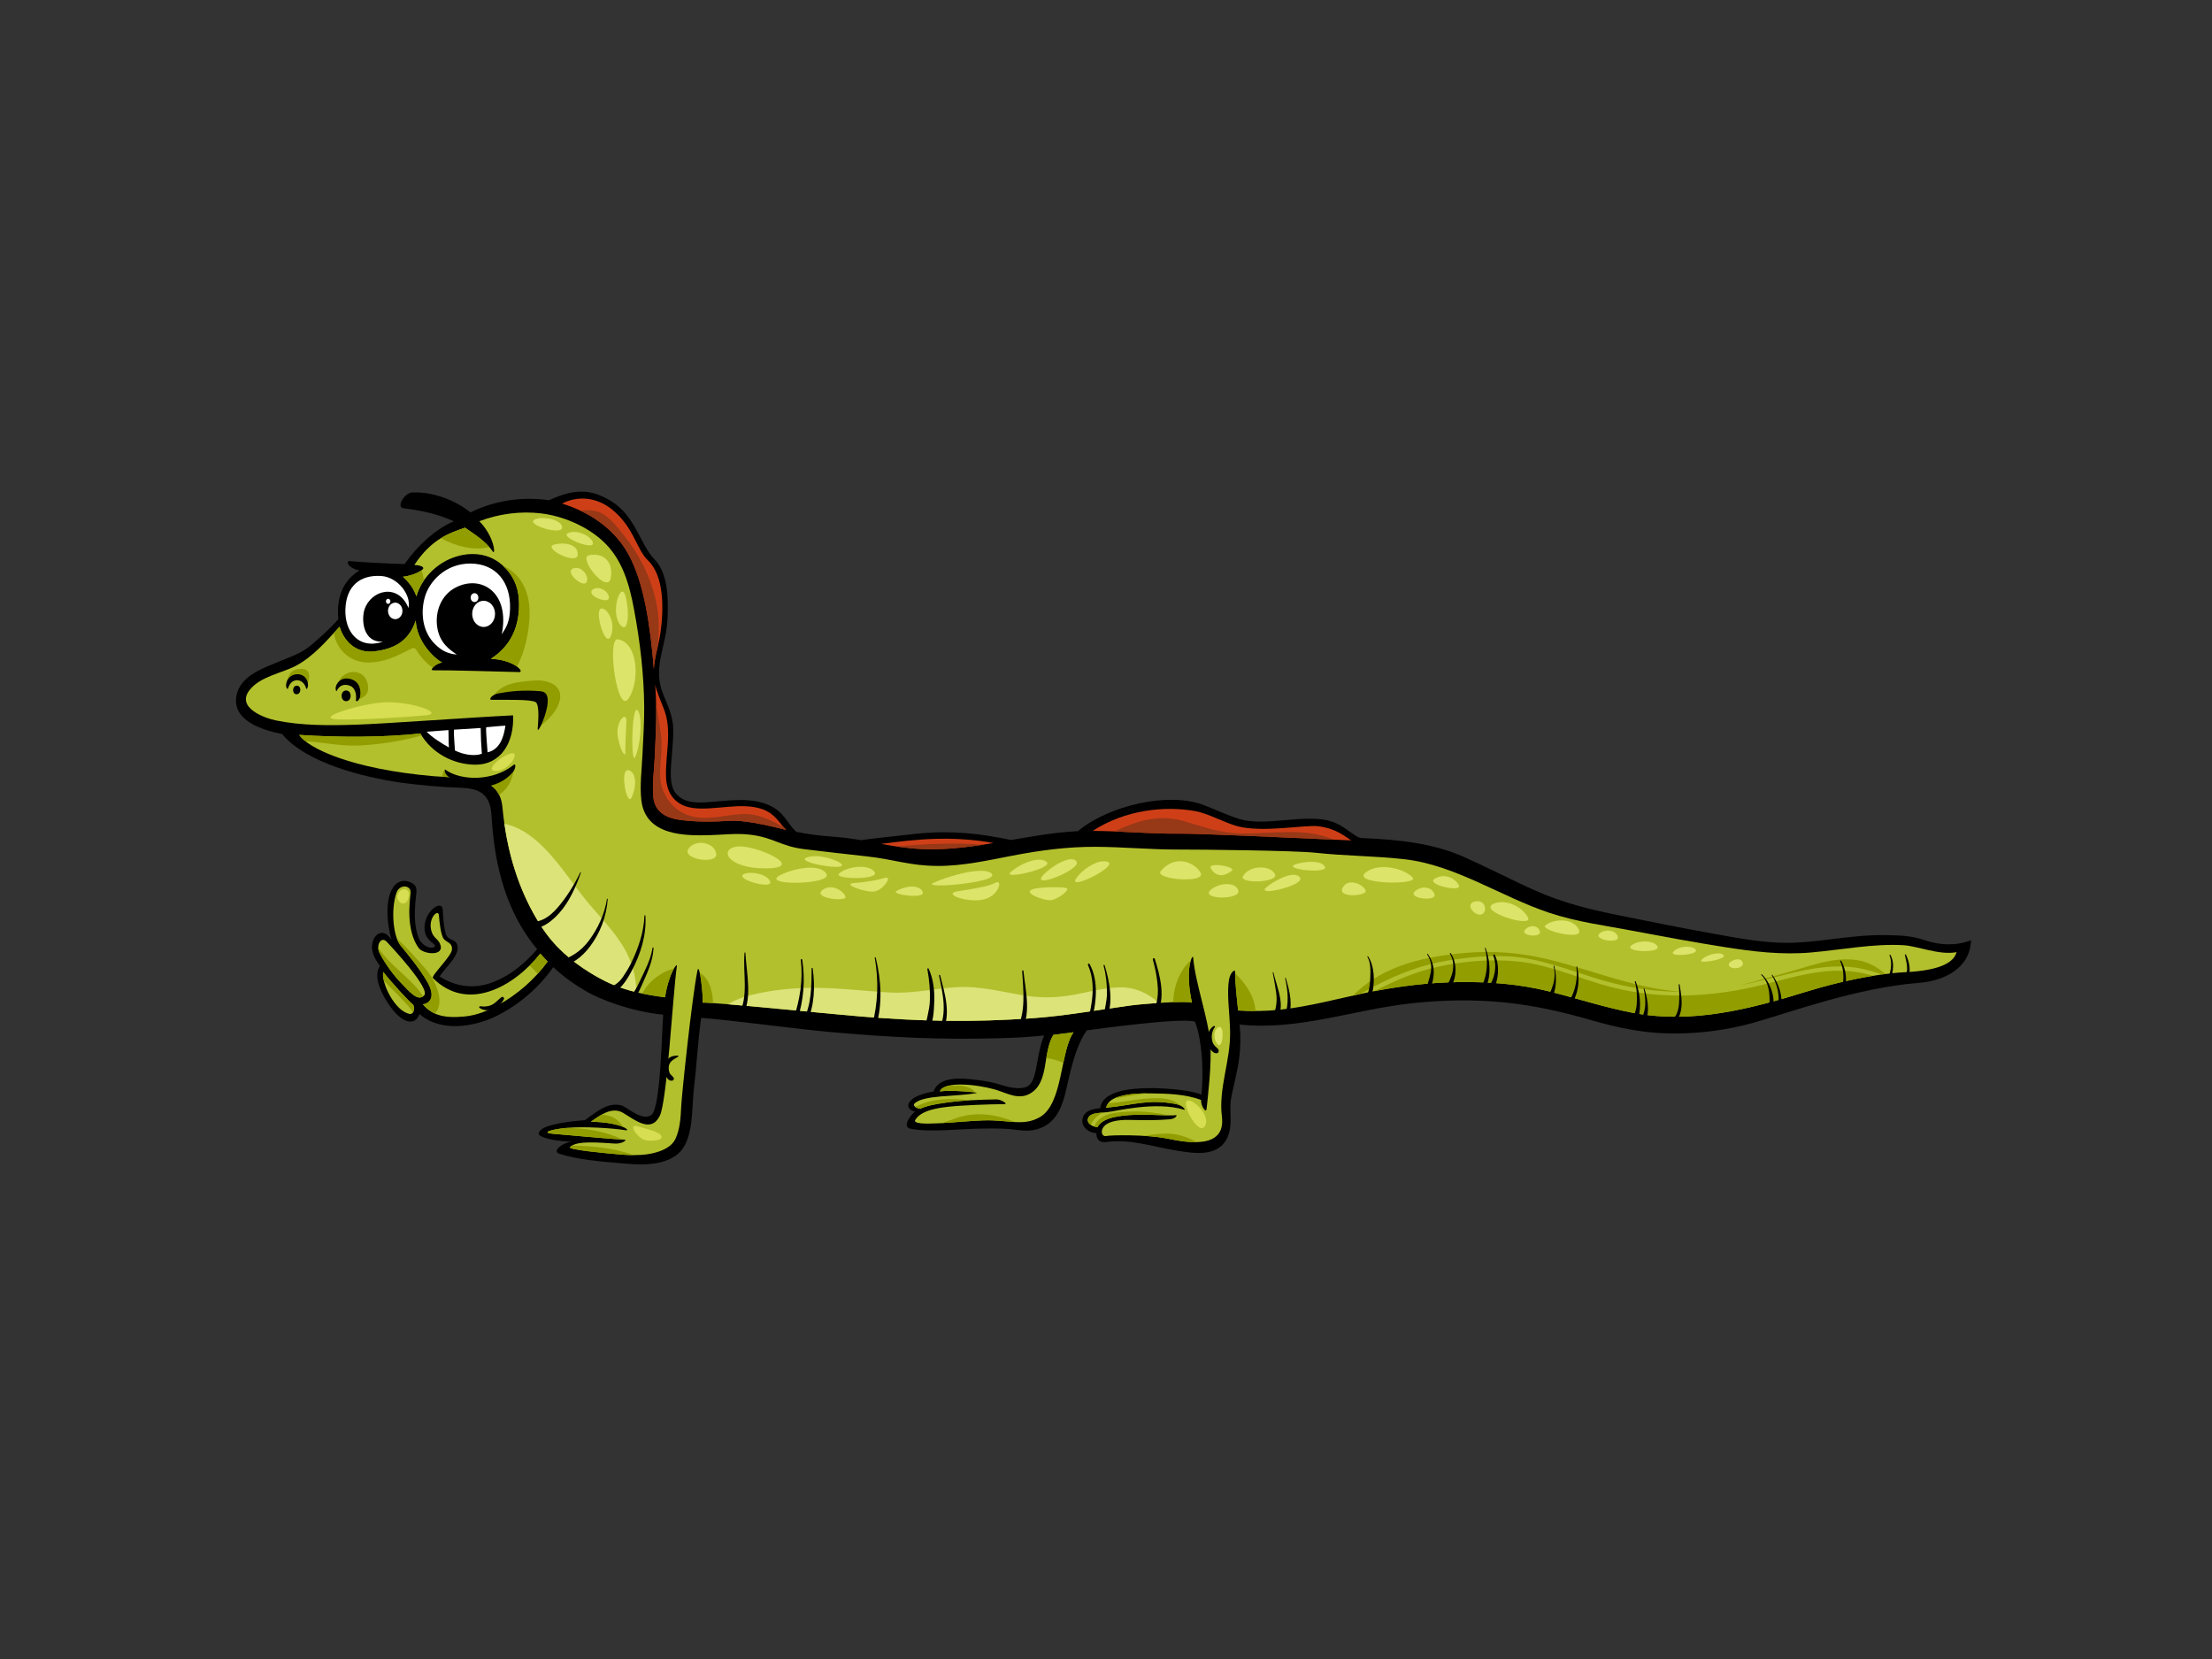<?xml version="1.0" encoding="utf-8"?>
<!-- Generator: Adobe Illustrator 17.0.0, SVG Export Plug-In . SVG Version: 6.00 Build 0)  -->
<!DOCTYPE svg PUBLIC "-//W3C//DTD SVG 1.1//EN" "http://www.w3.org/Graphics/SVG/1.1/DTD/svg11.dtd">
<svg version="1.1" id="Layer_1" xmlns="http://www.w3.org/2000/svg" xmlns:xlink="http://www.w3.org/1999/xlink" x="0px" y="0px"
	 width="800px" height="600px" viewBox="0 0 800 600" enable-background="new 0 0 800 600" xml:space="preserve">
<rect x="0" y="0" width="800" height="600" fill="#333333" stroke="none"/>
<g>
	<path d="M696.153,340.048c-5.008-1.701-9.088-1.757-14.305-1.856c-10.715-0.209-21.337,2.155-32.022,2.712
		c-10.755,0.559-21.431-1.664-32.013-3.563c-11.093-1.995-22.138-4.257-33.185-6.484c-9.982-2.019-19.404-4.396-28.889-8.569
		c-8.799-3.887-17.375-8.373-26.158-12.312c-11.028-4.95-23.857-6.372-37.056-6.882c-2.823-0.105-6.345-5.15-12.697-6.466
		c-9.321-1.933-22.719,2.229-31.416-0.369c-4.344-1.301-9.083-3.608-13.366-5.203c-12.465-4.645-33.817,0.116-45.226,9.548
		c-8.096,0.395-16.106,1.791-24.098,3.194c-1.297-0.24-2.587-0.494-3.857-0.743c-5.561-1.087-11.095-1.782-16.73-1.988
		c-10.282-0.353-16.248,0.851-26.469,1.884c-2.823,0.285-5.141,0.619-7.251,0.904c-2.988-0.505-6.149-0.958-9.814-1.226
		c-5.975-0.438-9.689-1.002-13.556-1.774c-3.3-2.719-4.185-7.142-9.943-9.663c-7.079-3.103-15.599-1.462-22.957-1.026
		c-3.716,0.223-7.996,0.084-10.731-3.239c-2.53-3.067-1.79-9.016-1.51-12.77c0.256-3.551,0.656-7.073,0.578-10.64
		c-0.101-4.324-1.912-8.289-3.511-12.103c-4.183-9.989,0.973-17.272,1.445-27.568c0.334-7.247,0.273-16.541-4.848-21.719
		c-4.774-4.832-6.873-15.597-15.368-20.788c-7.177-4.394-12.934-4.898-22.658-0.414c-12.324-1.817-22.377,1.415-28.416,4.383
		c-5.287-4.319-13.556-7.552-21.047-7.207c-2.795,0.129-5.96,5.413-3.096,5.743c6.163,0.712,12.417,2.053,18.134,4.697
		c-6.448,2.684-13.241,8.872-17.786,15.461c-6.904-0.196-13.298-0.553-20.08-1.076c-0.89-0.065-0.891,2.338,3.712,3.381
		c-6.047,3.79-8.323,9.868-7.604,17.611c-2.666,3.256-9.746,9.537-11.728,10.839c-3.074,2.022-6.589,3.19-9.905,4.581
		c-4.93,2.071-13.008,4.734-14.935,11.149c-2.021,6.739,2.574,12.316,16.247,14.987c8.66,10.494,29.447,15.618,42.897,17.562
		c5.828,0.853,15.313,1.681,21.16,1.85c6.031,0.17,11.016,1.346,11.617,9.449c0.608,8.116,1.603,31.216,16.566,48.946
		c-4.443,5.162-9.492,9.334-15.561,11.772c-6.871,2.768-13.575,1.995-19.703-1.885c1.776-3.131,7.966-8.004,6.207-11.832
		c-0.78-1.684-3.123-1.215-3.904-3.367c-0.765-2.116-1.085-6.14-1.183-8.84c-0.167-4.344-7.273,0.811-6.563,7.25
		c0.472,4.394,4.864,5.128,3.516,6.091c-1.352,0.968-4.597-0.606-5.567-2.98c-1.82-4.452-1.661-9.761-1.171-14.381
		c0.317-2.996,0.842-4.672-1.67-5.91c-2.648-1.306-5.332-0.492-6.861,2.294c-2.525,4.606-1.915,12.687-0.207,18.392
		c-2.638-4.074-5.808-2.734-6.851,0.847c-0.929,3.23,0.985,6.372,2.685,8.611c-3.314,4.617,2.405,13.354,5.182,16.56
		c1.613,1.854,4.322,4.213,6.856,3.377c1.317-0.44,1.854-1.654,2.232-2.531c7.75,6.747,19.771,4.439,26.837,1.168
		c8.093-3.743,16.081-10.222,21.533-18.149c3.735,3.519,7.887,6.44,12.297,8.976c4.346,2.49,15.684,7.101,27.474,8.22
		c-0.499,4.648-0.813,33.843-4.281,36.282c-3.465,2.434-9.037-3.103-11.066-3.54c-5.051-1.083-9.044,2.667-12.974,5.413
		c-4.806,0.341-10.756,1.14-14.019,2.427c-2.528,0.994-3.136,2.466-2.381,3.04c1.896,1.436,6.681,2.063,11.994,2.374
		c-3.096-0.112-7.826,3.347-4.854,4.307c6.72,2.167,15.647,2.889,22.626,3.46c3.724,0.293,14.809,1.714,20.6-3.701
		c5.521-5.162,4.59-16.218,5.466-23.444c1.031-8.603,1.413-16.885,2.601-25.462c9.286,0.632,35.41,4.121,46.452,5.101
		c22.176,1.963,39.83,2.891,62.068,2.238c5.997-0.179,9.58-0.378,15.508-0.974c-3.201,7.901-2.185,17.071-6.496,18.649
		c-2.652,0.97-6.404,0.099-9.425-0.871c-4.38-1.412-10.1-1.959-12.993-2.133c-9.354-0.567-10.711,3.692-11.038,4.621
		c-3.619,0.589-7.574,1.88-8.824,3.975c-1.251,2.097,1.21,3.245,2.171,3.266c-1.465,0.98-4.929,5.538-1.782,6.197
		c7.238,1.519,18.074-0.027,27.264-0.051c3.601-0.015,7.206-0.065,10.781,0.447c3.907,0.564,6.596,0.448,9.399-0.744
		c5.451-2.319,7.593-7.682,8.928-13.695c1.768-7.941,3.535-15.844,7.451-21.493c2.999-0.411,33.75-4.698,39.115-3.188
		c2.014,4.808,3.411,15.078,2.388,26.393c-4.833-1.918-15.707-2.476-20.283-2.301c-3.926,0.152-15.517,0.496-16.349,7.244
		c-2.474,0.224-5.681,0.73-6.362,3.709c-0.697,3.083,2.318,5.284,5.028,5.291c-0.172,0.832,0.134,3.686,3.511,3.22
		c8.888-1.226,17.03,1.776,25.707,3.137c6.222,0.972,14.91,2.5,18.221-4.994c1.786-4.05,0.689-9.299,1.046-12.627
		c0.361-3.324,2.497-10.624,3.129-16.03c0.54-4.533,0.533-7.484,0.135-11.981c21.287,2.325,41.757-5.552,62.853-7.756
		c10.924-1.134,21.873-1.344,32.804-0.25c10.502,1.057,20.818,3.329,31.015,6.288c10.102,2.923,19.182,4.819,29.233,4.954
		c10.06,0.132,20.538-1.2,30.268-3.971c13.957-3.976,37.064-12.55,59.745-14.357c8.634-0.692,18.251-5.07,18.623-15.384
		C707.183,342.181,701.506,341.866,696.153,340.048z"/>
	<path fill="#CF3F17" d="M432.38,293.363c4.392,0.786,10.758,4.268,15.064,5.425c9.331,2.508,24.645-0.626,29.513,0.052
		c6.716,0.934,9.649,3.877,11.767,5.111c-3.625-0.111-53.891-2.551-62.196-2.456c-10.452,0.124-20.889-0.94-31.344-0.993
		C406.851,292.938,421.013,291.319,432.38,293.363z"/>
	<path fill="#CF3F17" d="M338.539,303.368c5.147-0.152,10.297,0.087,15.426,0.694c1.787,0.205,3.568,0.506,5.344,0.833
		c-9.704,1.623-19.426,2.863-29.326,1.948c-4.261-0.394-7.852-1.007-11.29-1.642C325.18,304.418,330.753,303.578,338.539,303.368z"
		/>
	<path fill="#CF3F17" d="M240.066,256.319c3.134,7.929,0.566,16.259,0.808,24.541c0.197,6.921,4.073,10.644,9.865,11.376
		c7.682,0.981,17.374-2.269,24.984,0.416c4.648,1.64,6.058,4.986,8.627,7.508c-1.891-0.405-13.776-3.747-20.657-3.283
		c-5.758,0.382-12.478,0.432-18.229-0.422c-4.146-0.612-8.568-2.605-9.15-7.93c-0.502-4.625,0.242-9.71,0.47-14.355
		c0.276-5.771,0.563-11.565,0.547-17.351c-0.01-3.082-0.152-6.162-0.371-9.233C237.65,250.585,238.893,253.347,240.066,256.319z"/>
	<path fill="#CF3F17" d="M222.03,184.829c7.403,6.413,8.179,13.885,12.335,17.867c5.849,5.61,5.739,17.506,4.487,26.237
		c-0.622,4.376-2.148,8.606-2.384,13.052c-1.217-15.211-3.494-31.405-9.329-41.786c-5.333-9.474-14.508-15.215-23.87-18.072
		C208.496,179.4,215.677,179.318,222.03,184.829z"/>
	<path fill="#973817" d="M449.022,301.434c-7.451-0.107-13.498-2.262-20.636-4.404c-9.185-2.756-17.107-0.208-25.399,3.674
		c7.849,0.31,15.689,0.888,23.542,0.79c6.752-0.082,41.201,1.515,55.825,2.177C472.175,299.144,459.747,301.583,449.022,301.434z"/>
	<path fill="#973817" d="M324.258,306.141c1.788,0.267,3.683,0.507,5.724,0.702c8.562,0.797,16.991-0.031,25.395-1.313
		C344.96,304.632,334.739,305.21,324.258,306.141z"/>
	<path fill="#973817" d="M283.35,299.098c-4.377-2.334-8.62-4.675-13.873-4.696c-5.956-0.03-12.142,2.18-18.072,1.086
		c-5.147-0.938-9.193-4.021-11.519-9.451c-2.304-5.405-0.376-11.867-0.631-17.531c-0.209-4.715-1.265-9.231-1.972-13.802
		c0.014,0.703,0.047,1.415,0.048,2.115c0.016,5.786-0.271,11.58-0.547,17.351c-0.228,4.645-0.972,9.73-0.47,14.355
		c0.582,5.325,5.005,7.318,9.15,7.93c5.751,0.854,12.471,0.804,18.229,0.422c6.88-0.464,18.766,2.877,20.657,3.283
		C283.999,299.823,283.676,299.461,283.35,299.098z"/>
	<path fill="#973817" d="M237.226,217.297c-2.032-8.886-5.982-16.638-11.377-23.438c-2.635-3.31-6.244-8.114-10.266-8.999
		c-1.985-0.436-3.878-0.395-5.792-0.219c6.941,3.257,13.271,8.308,17.347,15.56c5.835,10.381,8.111,26.574,9.329,41.786
		c0.148-2.783,0.797-5.478,1.422-8.186C238.386,228.348,238.516,222.945,237.226,217.297z"/>
	<path fill="#FFFFFF" d="M124.917,220.303c0.313-8.349,5.258-12.476,12.967-11.984c6.048,0.389,10.961,7.009,9.83,11.553
		c-3.719-9.138-13.54-6.492-15.876,0.508c-1.137,3.404-0.842,12.135,6.752,11.67C129.882,235.03,124.601,228.667,124.917,220.303z"
		/>
	<path fill="#B3C02D" d="M148.285,366.715c-5.525-0.85-10.556-11.581-9.665-15.193c1.94,2.628,9.478,10.974,10.837,11.87
		C150.222,365.31,149.297,366.873,148.285,366.715z"/>
	<path fill="#B3C02D" d="M144.785,355.215c-3.338-3.501-6.347-8.149-7.592-10.75c-1.24-2.604,0.639-5.986,2.644-3.889
		c2.003,2.094,15.823,16.952,13.586,19.405C151.189,362.445,148.123,358.71,144.785,355.215z"/>
	<path fill="#B3C02D" d="M180.174,363.507c-3.816,2.11-7.885,3.706-12.107,4.114c-7.999,0.778-11.914-0.706-15.151-4.404
		c1.293-0.051,5.46-1.568,1.52-8.308c-2.724-4.66-6.856-9.681-9.529-12.916c-2.672-3.225-3.643-12.858-1.521-19.104
		c1.103-3.251,5.408-2.846,5.11,0.084c-0.305,2.932-1.781,13.329,2.913,19.875c1.728,2.405,9.812,3.158,7.693-1.613
		c-0.902-2.013-2.954-2.119-3.329-5.89c-0.385-3.768,2.805-6.658,2.97-4.269c0.166,2.386,0.691,7.221,1.785,8.522
		c1.092,1.291,3.109,1.339,2.937,3.808c-0.173,2.465-7.688,9.524-6.879,10.332c12.343,12.361,28.987,3.478,38.825-8.847
		c0.612,0.72,2.003,2.179,2.647,2.854C193.278,354.407,186.905,359.776,180.174,363.507z"/>
	<path fill="#B3C02D" d="M376.002,404.072c-6.074,3.4-11.014,0.847-20.35,1.131c-8.394,0.253-26.321,2.597-24.621-0.201
		c2.163-3.573,8.716-4.358,11.787-4.71c5.34-0.604,15.06-0.923,20.423-0.973c1.575-0.003-1.255-1.73-2.84-1.709
		c-6.456,0.115-12.903,0.327-19.31,1.324c-2.237,0.345-5.494,0.819-8.254,2.047c-1.165,0.006-2.883-1.054-2.133-1.831
		c3.258-3.269,14.924-2.421,22.443-3.835c1.42-0.269-9.358-1.179-13.219-0.596c1.431-3.797,13.137-2.585,19.798-0.719
		c4.229,1.19,8.484,3.983,12.812,1.501c7.017-4.027,4.382-14.375,8.412-21.218c1.686-0.194,5.63-0.738,7.318-0.949
		C383.374,380.167,384.545,399.294,376.002,404.072z"/>
	<path fill="#B3C02D" d="M689.091,351.603c-10.817,0.533-24.716,3.626-35.165,6.853c-20.893,6.446-41.739,11.981-63.466,7.829
		c-10.353-1.969-20.469-5.339-30.723-7.86c-10.466-2.56-21.187-3.378-31.862-3.246c-11.11,0.133-22.149,1.505-33.08,3.725
		c-10.666,2.177-21.164,5.132-31.984,6.282c-5.005,0.533-10.023,0.592-15.034,0.268c-0.489-4.669-1.048-9.333-1.093-14.042
		c-0.006-1.043-1.719,0.265-2.171,2.778c-0.934,5.286,0.238,11.793,0.366,18.932c0.193,10.553-4.25,20.357-2.962,30.733
		c1.552,12.467-13.953,9.084-19.755,7.927c-7.528-1.508-20.445-1.287-22.048-0.928c-1.854,0.408-2.414-2.521-0.085-4.151
		c2.794-1.974,8.019-1.669,9.698-1.643c5.118,0.111,8.626,0.133,13.339-0.252c2.135-0.165,2.914-1.634,2.181-1.501
		c-3.608,0.658-25.001-2.429-28.271,4.322c-2.239-0.059-4.235-1.699-3.37-3.388c0.859-1.683,3.208-1.682,6.827-2.012
		c2.566-0.233,17.585-4.08,27.87-0.856c0.547,0.171-0.343-1.574-3.148-2.099c-10.037-1.906-15.412,0.464-25.143,1.352
		c0.688-2.519,2.734-3.465,5.197-4.16c3.617-1.015,7.542-1.068,11.249-1.025c5.629,0.066,12.356,0.24,17.927,2.388
		c-0.12,2.236,1.83,4.906,1.993,3.234c0.357-3.668,1.989-16.566,1.309-24.083c-0.833-9.284-5.399-21.405-6.172-30.749
		c-0.112-1.31-3.159,3.825-0.436,16.422c-1.943-0.784-17.242,0.299-22.714,1.055c-11.601,1.588-23.076,3.696-34.752,4.531
		c-22.134,1.559-40.148,1.194-62.26-0.616c-11.048-0.889-54.447-5.313-57.247-4.993c0.335-2.147-1.148-15.257-1.888-11.522
		c-2.007,10.122-5.631,44.481-5.858,49.145c-0.188,3.939-0.419,7.916-2.011,11.496c-1.664,3.739-6.73,5.172-9.988,5.662
		c-3.438,0.527-6.93,0.386-10.371,0.091c-5.324-0.445-18.651-1.712-17.852-2.603c2.333-2.6,11.1-1.567,16.387-1.304
		c2.487,0.117,4.576-1.424,3.276-1.433c-3.059-0.019-21.465-1.782-25.766-2.111c-4.498-0.342-0.898-1.602,5.145-2.15
		c6.04-0.547,16.336,0.08,21.053,0.865c2.127,0.356-1.316-2.911-12.544-3.065c3.776-2.705,7.836-5.501,11.667-3.208
		c4.302,2.569,10.074,7.403,13.245,1.101c2.693-5.354,4.712-43.81,6.199-54.232c0.204-1.401-2.925,2.584-4.294,11.325
		c-13.537-1.68-20.229-4.668-27.031-8.849c-6.937-4.267-13.081-9.568-17.764-16.849c-8.303-12.894-12.559-27.546-13.991-43.018
		c-1.095-11.893-13-10.243-24.695-11.234c-30.498-2.609-45.878-10.374-48.793-14.948c14.534,0.954,30.773,0.927,43.776-0.532
		c4.204,7.228,11.983,11.163,19.603,11.298c9.583,0.184,14.407-8.093,13.946-17.845c-16.257,0.797-45.949,3.023-56.774,3.38
		c-9.627,0.311-19.492,0.398-29.007-1.543c-4.114-0.835-14.534-4.618-9.492-11.016c3.863-4.898,11.53-6.032,16.64-8.695
		c6.181-3.228,11.067-8.93,15.878-14.176c2.059,6.528,7.055,9.697,12.909,8.889c6.361-0.877,12.042-3.267,14.634-11.117
		c0.424,7.687,6.595,13.579,9.57,15.195c-2.389,0.267-4.75,2.809-3.294,2.789c5.477-0.079,24.266,0.489,31.167,0.655
		c1.973,0.04-1.641-4.404-10.258-4.816c6.875-4.339,10.761-11.544,10.122-21.559c-0.329-5.151-2.509-9.235-5.982-12.32
		c-5.435-4.831-12.81-4.944-19.084-2.178c-5.327,2.334-10.32,7.351-11.982,13.494c-0.923-2.741-2.707-5.191-4.893-7.095
		c3.544-0.393,6.789-2.045,7.286-2.866c0.502-0.814-1.379-1.361-3.149-1.412c6.339-9.633,13.041-11.619,18.336-13.48
		c3.294,2.317,7.472,4.87,9.993,8.569c1.186,1.744,0.663-5.372-4.818-10.902c7.015-2.683,14.97-3.75,22.454-2.82
		c7.594,0.945,16.116,4.428,22.149,9.951c7.051,6.459,9.622,15.412,11.418,25.138c2.11,11.434,3.499,23.068,3.602,34.757
		c0.045,5.797-0.358,11.603-0.626,17.386c-0.243,5.364-1.016,11.119-0.408,16.469c1.468,13.043,16.142,12.893,24.753,12.655
		c4.701-0.126,9.457-0.721,14.154-0.214c8.965,0.973,11.231,4.226,20.208,5.309c9.933,1.191,12.424,1.473,22.368,2.574
		c10.009,1.106,15.465,3.401,25.567,3.466c9.165,0.061,18.305-2.017,27.303-3.745c9.982-1.918,19.941-3.234,30.074-3.172
		c9.955,0.06,19.89,1.017,29.855,0.993c7.536-0.021,42.126,0.338,49.7,1.171c10.684,1.165,21.443,1.121,32.113,2.343
		c18.382,2.119,34.749,13.508,52.249,19.353c9.969,3.32,20.377,4.641,30.597,6.587c10.916,2.065,21.834,4.089,32.79,5.812
		c10.482,1.655,20.67,2.875,31.246,1.964c10.728-0.926,22.849-3.31,33.649-2.624c5.005,0.327,13.051,3.714,19.036,2.494
		C706.709,347.892,702.088,350.965,689.091,351.603z"/>
	<path fill="#DCE379" d="M213.477,351.838c4.796,2.949,9.554,5.299,16.687,7.023c-0.055-5.724-1.681-11.284-4.611-16.254
		c-4.098-6.936-9.86-12.173-14.702-18.398c-8.101-10.408-16.101-23.655-28.424-26.282c1.897,13.277,6.057,25.828,13.286,37.062
		C200.396,342.27,206.539,347.571,213.477,351.838z"/>
	<path fill="#DCE379" d="M419.144,362.718c-4.063-3.611-8.783-5.727-14.203-5.628c-5.632,0.115-11.085,1.68-16.616,2.688
		c-6.247,1.149-12.211,1.223-18.494,0.171c-7.9-1.339-15.749-3.421-23.779-2.933c-8.019,0.498-16.033,2.381-24.086,1.944
		c-7.811-0.43-15.614-1.35-23.435-1.618c-8.054-0.29-16.067,0.206-24.004,1.856c-3.709,0.778-7.513,1.766-10.867,3.815
		c-0.107,0.061-0.216,0.13-0.319,0.191c14.062,1.174,39.853,3.762,48.013,4.419c22.112,1.81,40.125,2.175,62.26,0.616
		c11.676-0.836,23.151-2.944,34.752-4.531C410.744,363.38,414.97,362.989,419.144,362.718z"/>
	<path fill="#929D00" d="M147.406,363.559c0.707,0.795,1.339,1.68,1.963,2.569c0.39-0.606,0.537-1.611,0.088-2.736
		c-1.36-0.896-8.898-9.242-10.837-11.87c-0.189,0.783-0.089,1.904,0.212,3.186C141.684,357.661,144.668,360.472,147.406,363.559z"/>
	<path fill="#929D00" d="M152.985,360.159c-4.597-6.646-11.66-10.634-16.184-17.368c0.019,0.547,0.135,1.129,0.392,1.675
		c1.246,2.601,4.254,7.249,7.592,10.75c3.176,3.327,6.112,6.858,8.309,5.071C153.06,360.243,153.02,360.201,152.985,360.159z"/>
	<path fill="#929D00" d="M194.451,352.197c1.271-1.413,2.49-2.892,3.607-4.451c-0.644-0.675-2.036-2.134-2.647-2.854
		c-1.194,1.496-2.492,2.934-3.868,4.299C192.563,350.118,193.539,351.135,194.451,352.197z"/>
	<path fill="#929D00" d="M152.916,363.217c1.272,1.463,2.661,2.566,4.356,3.339c3.867-3.934,0.242-12.006-3.189-15.931
		c-3.498-4.002-6.726-7.75-10.519-11.138c0.379,1.028,0.824,1.888,1.343,2.506c2.674,3.234,6.805,8.256,9.529,12.916
		C158.376,361.649,154.209,363.166,152.916,363.217z"/>
	<path fill="#929D00" d="M352.556,395.074c-0.979-1.88-4.102-2.409-5.792-2.464c-1.413-0.029-2.819,0.059-4.223,0.181
		c-1.318,0.395-2.269,1.014-2.614,1.927C342.956,394.265,350.242,394.72,352.556,395.074z"/>
	<path fill="#929D00" d="M331.052,400.335c0.48,0.372,1.191,0.651,1.783,0.645c2.76-1.228,6.018-1.702,8.254-2.047
		c3.289-0.51,6.595-0.811,9.9-0.994C344.21,397.15,337.337,397.047,331.052,400.335z"/>
	<path fill="#929D00" d="M355.367,403.021c-3.52-0.115-6.943,0.337-10.286,1.622c-1.541,0.59-3.109,1.064-4.68,1.558
		c5.153-0.286,11.271-0.879,15.252-0.998c4.715-0.145,8.313,0.429,11.498,0.612C363.327,404.29,359.375,403.145,355.367,403.021z"/>
	<path fill="#929D00" d="M384.576,384.401c0.934-4.457,1.911-8.579,3.693-11.069c-1.688,0.211-5.632,0.755-7.318,0.949
		c-1.459,2.476-2.04,5.412-2.531,8.347C380.564,382.964,382.656,383.52,384.576,384.401z"/>
	<path fill="#929D00" d="M152.803,207.294c-0.094-0.335-0.201-0.7-0.331-1.05c-1.154,0.864-3.855,2.03-6.76,2.353
		c2.186,1.904,3.97,4.354,4.893,7.095c0.551-2.026,1.473-3.931,2.641-5.667C153.177,209.092,153.05,208.172,152.803,207.294z"/>
	<path fill="#929D00" d="M168.185,190.84c-2.648,0.937-5.65,1.89-8.774,3.83c5.427,2.848,11.718,4.604,17.542,3.179
		C174.429,194.964,170.995,192.813,168.185,190.84z"/>
	<path fill="#929D00" d="M191.037,216.504c-1.355-6.158-4.758-9.862-9.095-11.868c3.31,3.056,5.39,7.049,5.712,12.061
		c0.64,10.015-3.247,17.22-10.122,21.559c4.631,0.217,7.797,1.605,9.451,2.83C190.462,234.721,192.549,223.377,191.037,216.504z"/>
	<path fill="#929D00" d="M133.049,249.874c0.495-2.242-0.677-5.172-2.534-6.172c-3.292-1.77-7.725,0.195-8.286,3.942
		c1.099-0.992,2.743-1.279,4.185-0.531c1.939,1.012,3.028,3.512,2.863,5.868C130.892,252.562,132.662,251.661,133.049,249.874z"/>
	<path fill="#929D00" d="M108.918,241.901c-1.677,0.008-3.501,0.48-4.379,2.299c-0.469,0.981-0.763,2.116-0.679,3.192
		c0.753-1.285,1.987-2.211,3.318-2.488c1.668-0.329,3.366,0.41,4.071,2.257c0.014,0.034,0.015,0.068,0.026,0.093
		C112.252,244.768,112.226,241.889,108.918,241.901z"/>
	<path fill="#929D00" d="M185.91,277.823c-4.004,2.705-8.538,4.341-13.238,4.28c3.499,0.803,6.295,2.304,7.829,5.339
		C183.411,285.489,185.458,282.243,185.91,277.823z"/>
	<path fill="#929D00" d="M160.541,278.712c-0.03,0.025-0.049,0.059-0.073,0.086c-0.245,0.689-0.434,1.391-0.574,2.112
		c1.957,0.119,3.9,0.212,5.764,0.332C163.752,280.778,161.921,280.035,160.541,278.712z"/>
	<path fill="#929D00" d="M152.509,266.047c-0.172-0.252-0.343-0.515-0.499-0.791c-13.004,1.458-29.243,1.486-43.776,0.532
		c0.442,0.69,1.177,1.456,2.196,2.264c6.47,0.424,12.875,1.878,19.383,1.571C137.509,269.272,145.032,267.993,152.509,266.047z"/>
	<path fill="#929D00" d="M204.648,407.949c-5.711,0.576-8.975,1.766-4.611,2.101c4.038,0.306,20.5,1.876,25.035,2.084
		C219.016,409.08,211.532,407.923,204.648,407.949z"/>
	<path fill="#929D00" d="M206.852,414.33c-0.272,0.17-0.523,0.353-0.713,0.568c-0.799,0.891,12.527,2.157,17.852,2.603
		c1.706,0.15,3.434,0.252,5.15,0.264C221.941,415.142,214.482,414.457,206.852,414.33z"/>
	<path fill="#929D00" d="M253.085,351.834c0.644,2.882,1.25,9.346,1.022,10.796c0.418-0.05,1.758,0.019,3.756,0.143
		C257.791,358.333,256.434,353.72,253.085,351.834z"/>
	<path fill="#929D00" d="M398.863,402.369c-2.729,0.225-4.532,0.448-5.257,1.87c-0.511,0.991-0.027,1.968,0.911,2.613
		C395.316,404.804,396.971,403.346,398.863,402.369z"/>
	<path fill="#929D00" d="M422.638,409.992c-2.768-0.054-5.811,0.259-8.817,0.817c2.97,0.181,5.933,0.488,8.342,0.972
		c2.51,0.492,6.825,1.41,10.793,1.285C429.644,411.395,426.199,410.064,422.638,409.992z"/>
	<path fill="#929D00" d="M424.33,362.45c3.333-0.125,6.01-0.094,6.75,0.203c-1.745-8.065-1.12-13.057-0.418-15.271
		C427.011,350.323,424.288,356.771,424.33,362.45z"/>
	<path fill="#929D00" d="M446.708,351.994c0.076,4.512,0.6,8.991,1.07,13.46c2.089,0.136,4.187,0.183,6.277,0.178
		C453.712,360.176,450.436,355.674,446.708,351.994z"/>
	<path fill="#929D00" d="M669.175,351.252c-10.37-0.977-20.434,2.04-30.469,4.608c-19.834,5.075-40.052,6.067-59.871,0.049
		c-9.59-2.907-19.116-6.924-29.041-8.074c-9.715-1.121-20.093-0.327-29.67,1.78c-8.142,1.789-15.619,5.055-23.095,8.857
		c10.205-1.963,20.496-3.159,30.848-3.293c10.675-0.132,21.396,0.687,31.862,3.246c10.254,2.521,20.369,5.891,30.723,7.86
		c21.727,4.152,42.574-1.383,63.466-7.829c6.95-2.14,15.423-4.227,23.497-5.54C674.728,352.108,671.978,351.523,669.175,351.252z"/>
	<path fill="#929D00" d="M587.762,354.965c-9.597-2.581-19.035-5.944-28.696-8.199c-9.702-2.264-19.25-2.997-29.114-2.133
		c-14.333,1.269-29.689,4.324-40.599,15.443c0.797-0.174,1.593-0.35,2.389-0.522c1.963-1.052,3.907-2.107,5.849-3.118
		c8.277-4.312,16.815-7.536,25.843-9.008c9.403-1.524,19.398-2.423,28.834-0.774c9.57,1.676,18.669,5.427,28.04,8.098
		c9.227,2.638,18.785,3.984,28.305,3.94C601.587,358.317,594.649,356.818,587.762,354.965z"/>
	<path fill="#929D00" d="M671.73,347.251c-9.087-1.439-18.238,2.641-26.971,4.894c-5.231,1.357-10.444,2.955-15.707,4.252
		c5.604-1.138,11.169-2.569,16.788-3.959c9.207-2.274,18.531-4.075,27.921-2.002c2.323,0.506,4.592,1.193,6.823,2.002
		c0.452-0.063,0.906-0.117,1.353-0.172C678.937,349.727,675.567,347.861,671.73,347.251z"/>
	<path fill="#929D00" d="M422.876,403.397c-4.44-0.882-8.944-1.605-13.441-1.397c-4.062,0.202-11.718,0.084-13.676,5.439
		c0.39,0.113,0.803,0.173,1.218,0.188C399.801,401.792,416.16,403.302,422.876,403.397z"/>
	<path fill="#929D00" d="M405.21,396.464c-0.733,0.209-1.419,0.442-2.052,0.734c3.672-0.479,7.898-1.445,11.982-1.768
		C411.83,395.416,408.4,395.567,405.21,396.464z"/>
	<path fill="#929D00" d="M425.156,399.273c0.725,0.137,1.319,0.355,1.793,0.594c-3.189-2.953-7.68-2.83-11.718-2.595
		c-4.834,0.282-9.594,1.509-14.425,1.689c-0.344,0.465-0.614,1-0.794,1.665C409.744,399.736,415.12,397.367,425.156,399.273z"/>
	<path fill="#929D00" d="M232.291,359.334c2.447,0.515,5.147,0.966,8.217,1.352c0.831-5.287,2.29-8.797,3.275-10.463
		C239.358,351.447,234.574,354.733,232.291,359.334z"/>
	<path fill="#929D00" d="M220.339,403.59c-0.846-0.256-1.69-0.43-2.542-0.564c-1.389,0.748-2.766,1.713-4.106,2.673
		c6.156,0.087,9.951,1.104,11.795,1.943C224.116,405.721,222.618,404.251,220.339,403.59z"/>
	<path fill="#929D00" d="M201.75,255.343c3.284-7.15-3.29-9.51-7.996-9.236c-4.581,0.256-12.892,0.697-15.454,6.017
		c3.049-0.772,6.49-0.835,9.417-1.194c1.879-0.222,5.076-0.971,6.631,0.892c2.075,2.491,1.828,6.801,1.007,10.766
		C197.872,260.654,200.394,258.298,201.75,255.343z"/>
	<path fill="#929D00" d="M133.427,239.613c6.1-0.144,10.313-2.525,15.729-5.186c0.534-0.263,1.141,0.158,1.441,0.649
		c1.667,2.751,3.505,4.703,5.893,6.419c0.612-0.746,2.014-1.707,3.427-1.868c-2.975-1.616-9.145-7.508-9.57-15.195
		c-2.592,7.85-8.273,10.24-14.634,11.117c-5.855,0.807-10.85-2.361-12.909-8.889c-0.678,0.737-1.36,1.481-2.04,2.229
		C121.725,235.594,127.401,239.755,133.427,239.613z"/>
	<path fill="#FFFFFF" d="M162.363,270.339c-2.456-1.369-6.124-3.657-8.071-5.703c2.146-0.147,5.761-0.438,7.904-0.587
		C162.281,265.94,162.187,268.457,162.363,270.339z"/>
	<path fill="#FFFFFF" d="M164.175,263.9c2.704-0.157,7.073-0.458,9.674-0.611c0.041,3.336,0.184,6.555,0.424,9.299
		c-2.38,0.984-6.553,0.451-9.755-1.173C164.447,269.265,164.102,266.521,164.175,263.9z"/>
	<path fill="#FFFFFF" d="M175.827,263.019c0.794-0.052,5.71-0.547,6.967-0.575c-0.577,4.052-1.978,8.624-6.451,9.644
		C176.31,271.069,175.681,264.82,175.827,263.019z"/>
	<path fill="#FFFFFF" d="M164.693,212.538c-4.827,2.541-7.399,8.161-6.594,14.116c0.804,5.945,4.686,8.399,7.1,10.078
		c-3.565-0.318-5.687-1.626-7.858-3.751c-4.424-4.348-5.335-11.023-3.742-16.883c1.597-5.867,7.659-12.4,16.716-12.284
		c9.06,0.116,14.453,6.727,14.152,16.385c-0.148,4.78-1.375,6.699-3.01,9.23C184.547,214.351,174.067,207.607,164.693,212.538z"/>
	<path d="M195.45,249.993c-6.291-0.547-11.247,0.038-15.298,0.804c-2.195,0.414-3.649,2.294-2.367,2.3
		c5.835,0.04,14.262-0.215,15.944,0.849c1.465,0.937,0.919,7.266,0.738,9.415c-0.222,2.6,2.763-3.735,3.444-7.921
		C198.463,252.034,197.847,250.193,195.45,249.993z"/>
	<path d="M127.143,245.69c-2.592-0.871-4.606,0.116-5.527,2.158c-0.49,1.086-0.046,2.542,0.192,2
		c0.678-1.585,2.314-2.788,4.791-1.83c1.801,0.698,2.396,2.972,2.121,5.202c-0.103,0.848,1.222,0.336,1.509-1.299
		C130.574,249.941,130.286,246.743,127.143,245.69z"/>
	<path d="M107.82,243.842c-2.349-0.137-4.183,1.563-4.356,3.785c-0.09,1.09,0.552,1.962,0.752,1.268
		c0.477-1.661,1.581-2.858,3.215-2.882c1.405-0.016,2.775,1.051,3.294,2.98c0.155,0.588,0.695-0.336,0.682-1.284
		C111.387,246.201,110.417,243.997,107.82,243.842z"/>
	<path d="M107.349,247.985c-1.74,0.022-1.814,3.123-0.066,3.1C109.019,251.06,109.094,247.961,107.349,247.985z"/>
	<path d="M125.171,249.726c-2.174,0.031-2.153,3.899,0.027,3.866C127.365,253.564,127.346,249.695,125.171,249.726z"/>
	<path d="M209.87,315.508c-2.249,4.621-4.985,9.05-8.249,12.791c-3.466,3.985-6.815,5.694-11.717,5.148
		c-0.694-0.086-0.923,1.151-0.322,1.485c4.592,2.538,9.483-1.124,12.695-4.732c3.556-3.986,5.967-9.336,7.811-14.566
		C210.149,315.458,209.947,315.352,209.87,315.508z"/>
	<path d="M219.507,325.142c-0.837,5.549-3.305,10.663-6.437,14.922c-3.08,4.189-6.804,6.328-11.331,7.702
		c-0.736,0.224-0.618,1.44,0.128,1.495c4.406,0.357,8.73-3.261,11.47-6.895c3.653-4.827,5.998-10.792,6.446-17.176
		C219.797,324.983,219.536,324.935,219.507,325.142z"/>
	<path d="M233.421,331.161c-0.014-0.229-0.343-0.207-0.354,0.027c-0.21,6.043-2.247,11.789-4.755,17.033
		c-0.85,1.774-1.933,3.472-3.006,5.076c-1.572,2.341-3.425,3.299-5.747,4.358c-0.551,0.246-0.454,1.222,0.135,1.307
		c4.142,0.61,7.086-4.646,8.909-8.121C231.727,344.866,233.846,338.211,233.421,331.161z"/>
	<path d="M235.987,342.85c-0.671,4.324-2.648,7.866-4.424,11.659c-1.369,2.92-2.903,6.145-5.768,7.289
		c-0.626,0.25-0.365,1.305,0.217,1.373c3.058,0.37,4.991-4.357,6.124-6.902c1.874-4.215,3.997-8.577,4.222-13.391
		C236.369,342.605,236.035,342.58,235.987,342.85z"/>
	<path d="M269.59,344.616c-0.009-0.214-0.305-0.21-0.321,0.002c-0.68,7.725,1.673,15.632-2.214,22.658
		c-0.47,0.847,0.653,1.583,1.151,0.788C272.34,361.436,269.957,352.092,269.59,344.616z"/>
	<path d="M290.149,347.114c-0.052-0.375-0.568-0.36-0.529,0.035c0.855,7.392-0.342,14.325-2.572,21.246
		c-0.318,0.963,1.053,1.342,1.357,0.375C290.654,361.611,291.273,354.626,290.149,347.114z"/>
	<path d="M293.93,350.204c-0.034-0.25-0.387-0.215-0.391,0.03c-0.06,6.61-0.016,12.758-2.94,18.712
		c-0.438,0.882,0.78,1.67,1.2,0.772C294.624,363.669,294.802,356.889,293.93,350.204z"/>
	<path d="M316.692,346.293c-0.048-0.211-0.353-0.103-0.317,0.1c1.444,8.431,1.178,16.124-0.913,24.394
		c-0.258,1.015,1.077,1.32,1.368,0.366C319.259,363.251,318.696,354.237,316.692,346.293z"/>
	<path d="M335.847,350.318c-0.145-0.308-0.506-0.069-0.456,0.229c0.695,3.784,1.053,7.51,0.91,11.373
		c-0.133,3.623-1.335,6.831-1.75,10.33c-0.098,0.835,0.847,0.965,1.211,0.438c1.867-2.681,2.014-7.355,2.132-10.654
		C338.035,358.104,337.48,353.797,335.847,350.318z"/>
	<path d="M340.019,352.741c-0.072-0.3-0.468-0.206-0.408,0.099c1.338,6.368,3.119,13.888-0.191,19.811
		c-0.495,0.894,0.795,1.619,1.285,0.73C344.169,367.036,341.696,359.294,340.019,352.741z"/>
	<path d="M370.153,351.178c-0.027-0.332-0.488-0.347-0.464,0.004c0.45,7.478,1.391,14.861-2.086,21.552
		c-0.353,0.693,0.492,1.165,0.93,0.724C373.487,368.443,370.741,357.51,370.153,351.178z"/>
	<path d="M394.041,348.632c-0.208-0.376-0.721,0.017-0.558,0.399c2.826,6.494,1.641,13.555-0.037,20.204
		c-0.222,0.894,0.924,1.399,1.182,0.507C396.493,363.196,397.5,354.73,394.041,348.632z"/>
	<path d="M399.529,349.137c-0.088-0.29-0.49-0.192-0.405,0.102c0.885,3.22,1.228,6.597,1.224,9.962
		c-0.001,3.099-0.966,5.937-1.232,8.953c-0.042,0.472,0.534,0.841,0.797,0.392C403.011,363.197,401.218,354.696,399.529,349.137z"/>
	<path d="M417.666,346.846c-0.161-0.5-0.866-0.322-0.718,0.215c0.92,3.363,1.597,6.753,1.795,10.276
		c0.177,3.181-0.541,5.958-1.282,8.967c-0.119,0.478,0.511,0.778,0.759,0.407C421.841,361.344,419.465,352.508,417.666,346.846z"/>
	<path d="M460.548,351.692c-0.038-0.189-0.274-0.09-0.237,0.087c0.45,2.382,0.903,4.783,1.232,7.201
		c0.471,3.486-0.068,5.935-1.303,9.109c-0.249,0.647,0.451,1.235,0.928,0.817C465.65,364.957,461.557,356.444,460.548,351.692z"/>
	<path d="M465.024,353.698c-0.051-0.168-0.272-0.081-0.236,0.099c1.048,4.891,1.44,9.158-0.175,13.94
		c-0.331,0.978,0.946,1.727,1.268,0.734C467.635,363.184,466.539,358.885,465.024,353.698z"/>
	<path d="M494.781,345.876c-0.108-0.162-0.327,0.01-0.227,0.192c1.359,2.36,1.103,5.762,0.969,8.459
		c-0.155,3.138-0.832,6.111-3.023,8.107c-0.49,0.46-0.104,1.363,0.499,1.26c2.898-0.477,3.548-5.297,3.776-7.954
		C497.063,352.615,496.624,348.599,494.781,345.876z"/>
	<path d="M537.306,342.871c-0.061-0.169-0.285-0.083-0.238,0.099c1.339,4.964,0.777,10.964-2.023,15.119
		c-0.546,0.805,0.419,1.862,1.039,1.081C539.55,354.812,539.139,347.991,537.306,342.871z"/>
	<path d="M540.594,345.32c-0.177-0.342-0.658-0.018-0.52,0.339c1.53,3.942,0.418,8.393-1.815,11.557
		c-0.373,0.529,0.067,1.189,0.613,1.044c1.672-0.458,2.413-3.01,2.685-4.721C541.979,350.856,541.848,347.713,540.594,345.32z"/>
	<path d="M516.372,345.022c-0.105-0.146-0.317,0.012-0.212,0.17c3.23,4.911,0.18,8.765-0.513,13.833
		c-0.087,0.636,0.648,0.747,0.887,0.264C518.864,354.502,519.572,349.366,516.372,345.022z"/>
	<path d="M524.625,344.707c-0.118-0.159-0.335,0.005-0.232,0.194c2.579,4.569,0.508,8.679-1.593,12.64
		c-0.272,0.515,0.235,1.108,0.678,0.736C526.978,355.325,527.312,348.344,524.625,344.707z"/>
	<path d="M570.381,349.597c-0.035-0.171-0.276-0.107-0.26,0.063c0.663,5.462-0.821,10.223-3.847,14.365
		c-0.534,0.728,0.543,1.538,1.073,0.818C570.632,360.4,571.611,355.221,570.381,349.597z"/>
	<path d="M562.127,349.332c-0.047-0.186-0.286-0.078-0.243,0.102c1.164,4.852-0.687,8.85-2.993,12.718
		c-0.371,0.622,0.422,1.142,0.86,0.736C563.031,359.791,563.225,353.607,562.127,349.332z"/>
	<path d="M607.454,356.094c-0.043-0.245-0.364-0.19-0.338,0.069c0.244,2.174,0.293,4.523,0.14,6.705
		c-0.093,1.313-0.373,2.583-0.851,3.778c-0.543,1.388-1.61,1.84-2.572,2.709c-0.31,0.28-0.146,0.977,0.281,0.973
		c2.384-0.051,3.571-3.091,3.916-5.422C608.48,361.919,607.913,359.016,607.454,356.094z"/>
	<path d="M591.593,354.944c-0.083-0.247-0.389-0.079-0.319,0.161c0.757,2.548,0.855,5.414,0.666,8.068
		c-0.149,2.162-0.802,3.634-1.535,5.562c-0.253,0.661,0.404,1.176,0.893,0.829c1.677-1.217,1.848-4.349,1.846-6.391
		C593.14,360.358,592.531,357.536,591.593,354.944z"/>
	<path d="M594.723,357.571c-0.057-0.185-0.286-0.081-0.246,0.107c0.425,1.913,0.644,3.776,0.552,5.755
		c-0.125,2.57-1.131,4.526-1.873,6.865c-0.163,0.508,0.388,0.963,0.756,0.616C597.141,367.836,595.986,361.423,594.723,357.571z"/>
	<path d="M637.181,352.376c-0.137-0.116-0.303,0.111-0.167,0.244c3.267,3.271,3.091,7.974,2.888,12.451
		c-0.021,0.508,0.622,0.874,0.87,0.363C642.72,361.513,640.045,354.883,637.181,352.376z"/>
	<path d="M640.99,352.565c-0.095-0.137-0.287,0.006-0.198,0.152c2.123,3.452,2.787,7.082,2.351,11.204
		c-0.068,0.669,0.92,0.843,1.024,0.184C644.8,359.901,643.248,355.804,640.99,352.565z"/>
	<path d="M665.903,347.479c-0.126-0.227-0.45-0.071-0.338,0.184c1.178,2.824,1.537,6.168,0.635,9.162
		c-0.21,0.704,0.716,1.049,0.948,0.363C668.205,354.064,667.433,350.233,665.903,347.479z"/>
	<path d="M683.653,345.323c-0.11-0.167-0.35-0.002-0.277,0.184c1.034,2.615,0.518,5.533-0.419,8.079
		c-0.258,0.698,0.817,1.094,1.002,0.329C684.664,351.063,685.224,347.939,683.653,345.323z"/>
	<path d="M689.307,345.263c-0.104-0.221-0.419-0.115-0.368,0.134c0.527,2.673,1.343,4.921,0.255,7.603
		c-0.318,0.794,0.81,1.363,1.052,0.572C691.116,350.694,690.533,347.882,689.307,345.263z"/>
	<path d="M245.269,382.169c0.142-0.081,0.134-0.345-0.047-0.357c-2.51-0.216-4.591,1.097-4.945,4.086
		c-0.211,1.818,0.847,5.366,2.912,4.92c0.42-0.093,0.702-0.638,0.409-1.076c-0.314-0.476-0.76-0.769-1.118-1.202
		c-0.455-0.547-0.603-1.447-0.634-2.166C241.758,383.909,243.643,383.167,245.269,382.169z"/>
	<path d="M181.422,360.606c-0.991,0.717-1.817,1.668-2.818,2.372c-1.468,1.049-3.296,1.153-4.976,0.953
		c-0.325-0.038-0.443,0.437-0.166,0.609c3.051,1.979,6.95,0.214,8.752-3.1C182.518,360.882,181.868,360.283,181.422,360.606z"/>
	<path d="M440.437,379.295c-0.858-0.861-1.575-1.279-1.959-2.617c-0.477-1.663-0.19-3.836,0.846-5.157
		c0.21-0.27-0.081-0.614-0.338-0.46c-1.669,1.018-2.401,3.014-2.272,5.151c0.114,1.922,1.296,4.656,3.224,4.725
		C440.782,380.977,441.012,379.881,440.437,379.295z"/>
	<path d="M185.672,276.685c-7.014,5.711-18.68,5.969-24.685,1.634c-0.217-0.153-0.433,1.28,1.085,2.504
		c6.538,5.273,17.644,5.398,23.502-1.682C186.496,278.025,186.746,275.807,185.672,276.685z"/>
	<path fill="#FFFFFF" d="M174.851,217.278c-2.285,0.032-4.113,2.173-4.082,4.793c0.035,2.614,1.912,4.713,4.197,4.68
		c2.28-0.032,4.107-2.179,4.075-4.796C179.01,219.336,177.132,217.247,174.851,217.278z"/>
	<path fill="#FFFFFF" d="M171.596,214.534c-0.778,0.008-1.393,0.735-1.38,1.617c0.01,0.89,0.642,1.602,1.419,1.589
		c0.772-0.008,1.386-0.738,1.374-1.628C172.999,215.228,172.368,214.521,171.596,214.534z"/>
	<path fill="#FFFFFF" d="M142.59,217.979c-1.426,0.218-2.431,1.724-2.238,3.356c0.194,1.641,1.506,2.787,2.938,2.57
		c1.425-0.218,2.428-1.72,2.233-3.352C145.335,218.911,144.019,217.764,142.59,217.979z"/>
	<path fill="#FFFFFF" d="M140.276,216.558c-0.442,0.068-0.751,0.531-0.687,1.036c0.054,0.515,0.464,0.868,0.902,0.798
		c0.442-0.063,0.751-0.529,0.694-1.044C141.126,216.845,140.72,216.492,140.276,216.558z"/>
	<path fill="#DCE469" d="M267.326,306.116c6.288-0.318,24.492,7.734,9.908,7.937C262.644,314.251,259.536,306.516,267.326,306.116z"
		/>
	<path fill="#DCE469" d="M282.043,316.578c4.614-2.449,14.532-4.525,16.843-0.522C301.196,320.057,274.791,320.422,282.043,316.578z
		"/>
	<path fill="#DCE469" d="M293.026,309.8c4.22-0.776,10.429,1.579,11.35,2.721C306.678,315.374,284.491,311.356,293.026,309.8z"/>
	<path fill="#DCE469" d="M303.412,315.994c2.26-2.327,10.265-3.886,12.818-0.75C318.784,318.376,301.422,318.041,303.412,315.994z"
		/>
	<path fill="#DCE469" d="M308.732,319.377c4.525-0.369,8.293-0.981,11.302-1.884c3.003-0.905-0.704,4.623-3.971,4.95
		C312.8,322.781,304.461,319.73,308.732,319.377z"/>
	<path fill="#DCE469" d="M297.945,321.549c3.081-1.907,7.305,0.762,7.831,2.766C306.303,326.328,292.699,324.787,297.945,321.549z"
		/>
	<path fill="#DCE469" d="M337.655,319.271c5.005-2.383,18.539-6.312,21.088-3.178C361.298,319.222,332.654,321.642,337.655,319.271z
		"/>
	<path fill="#DCE469" d="M346.495,322.314c4.743-0.739,10.8-1.589,13.547-3.074c2.751-1.475,1.316,4.881-4.454,6.113
		C349.824,326.59,340.472,323.261,346.495,322.314z"/>
	<path fill="#DCE469" d="M365.528,315.422c3.672-3.318,10.491-5.914,13.036-3.637C381.107,314.052,362.298,318.346,365.528,315.422z
		"/>
	<path fill="#DCE469" d="M377.612,316.122c2.657-2.735,9.968-7.348,11.765-4.486C391.172,314.487,371.648,322.249,377.612,316.122z"
		/>
	<path fill="#DCE469" d="M389.2,317.69c1.945-2.946,6.705-6.144,9.731-6.186C408.238,311.372,385.738,322.919,389.2,317.69z"/>
	<path fill="#DCE469" d="M374.404,321.353c2.28-0.497,9.801-0.714,11.315-0.153c1.518,0.55-3.466,4.36-5.98,4.397
		C377.222,325.628,368.634,322.583,374.404,321.353z"/>
	<path fill="#DCE469" d="M223.407,231.227c7.108,0.92,8.227,14.586,4.031,21.266C223.245,259.179,219.378,230.706,223.407,231.227z"
		/>
	<path fill="#DCE469" d="M224.347,226.025c2.843,3.387,3.471-4.362,1.888-10.393C224.652,209.602,220.523,221.473,224.347,226.025z"
		/>
	<path fill="#DCE469" d="M212.981,200.826c4.934-1.13,9.077,2.186,7.895,8.254C219.689,215.143,208.963,201.745,212.981,200.826z"/>
	<path fill="#DCE469" d="M217.483,220.077c2.308-0.281,5.352,5.394,3.395,10.04C218.92,234.751,214.725,220.397,217.483,220.077z"/>
	<path fill="#DCE469" d="M205.336,192.87c2.993-1.62,8.818,1.023,9.1,3.611C214.719,199.072,202.59,194.343,205.336,192.87z"/>
	<path fill="#DCE469" d="M214.388,213.202c2.14-1.612,6.044,0.78,5.819,3.087C219.985,218.595,211.641,215.253,214.388,213.202z"/>
	<path fill="#DCE469" d="M231.021,257.634c1.455,3.369,0.406,12.674-1.312,16.154C227.996,277.271,228.432,251.618,231.021,257.634z
		"/>
	<path fill="#DCE469" d="M226.539,261.155c-0.149,3.178-0.404,8.362-0.372,10.953c0.031,2.597-2.544-2.265-2.85-6.875
		C223.008,260.623,226.736,256.827,226.539,261.155z"/>
	<path fill="#DCE469" d="M227.758,278.712c2.627,1.277,2.341,6.306,0.624,9.787C226.662,291.981,223.707,276.75,227.758,278.712z"/>
	<path fill="#DCE469" d="M193.454,187.845c2.788-1.322,10.062,0.144,9.844,3.031C203.085,193.764,189.699,189.628,193.454,187.845z"
		/>
	<path fill="#DCE469" d="M200.355,196.967c3.21-0.905,8.798-0.404,8.595,3.631C208.75,204.634,196.094,198.184,200.355,196.967z"/>
	<path fill="#DCE469" d="M207.501,205.516c2.949-0.949,5.822,3.087,4.587,5.124C210.856,212.67,203.74,206.724,207.501,205.516z"/>
	<path fill="#DCE469" d="M249.225,306.66c2.833-3.336,9.279-1.858,9.833,2.165C259.613,312.858,245.75,310.739,249.225,306.66z"/>
	<path fill="#DCE469" d="M268.957,316.179c2.281-1.247,8.801-0.122,9.593,2.755C279.341,321.807,265.708,317.95,268.957,316.179z"/>
	<path fill="#DCE469" d="M324.117,322.333c2.711-1.831,8.267-2.709,9.559,0.158C334.969,325.348,322.368,323.513,324.117,322.333z"
		/>
	<path fill="#DCE469" d="M419.855,314.956c5.021-5.911,12.029-3.336,14.342,0.666C436.509,319.63,417.123,318.169,419.855,314.956z"
		/>
	<path fill="#DCE469" d="M437.951,314.13c2.318,3.871,5.812,2.223,7.561,0.762C447.251,313.429,436.413,311.557,437.951,314.13z"/>
	<path fill="#DCE469" d="M449.556,316.854c2.498-4.211,10.014-3.888,11.558-0.742C462.663,319.269,447.831,319.754,449.556,316.854z
		"/>
	<path fill="#DCE469" d="M458.155,320.769c3.25-2.62,10.232-6.193,12.027-3.333C471.984,320.285,453.423,324.575,458.155,320.769z"
		/>
	<path fill="#DCE469" d="M468.616,312.549c3.045-1.043,9.54-1.57,10.58,1.01C480.23,316.14,463.356,314.356,468.616,312.549z"/>
	<path fill="#DCE469" d="M437.794,321.912c2.708-2.542,9.016-3.289,10.062,0.146C448.905,325.5,434.065,325.426,437.794,321.912z"/>
	<path fill="#DCE469" d="M440.914,371.438c-2.167,0.688-2.211,4.637-0.425,6.343C442.269,379.484,442.996,370.768,440.914,371.438z"
		/>
	<path fill="#D7DE51" d="M178.958,278.813c3.022,0.3,6.27-2.679,6.987-4.709C187.895,268.606,173.926,278.303,178.958,278.813z"/>
	<path fill="#D7DE51" d="M122.109,260.177c6.555,0.312,25.178-0.811,31.961-1.479c6.78-0.666-5.09-5.115-15.143-4.691
		C131.367,254.332,112.801,259.725,122.109,260.177z"/>
	<path fill="#DCE469" d="M494.557,315.076c5.359-3.27,14.073-0.486,16.379,2.369C513.225,320.288,486.815,319.79,494.557,315.076z"
		/>
	<path fill="#DCE469" d="M518.734,317.909c3.141-2.158,7.284-0.675,8.83,2.181C529.112,322.953,515.745,319.971,518.734,317.909z"/>
	<path fill="#DCE469" d="M511.747,322.331c2.268-2.003,6.013-1.81,7.053,1.056C519.844,326.248,508.757,324.963,511.747,322.331z"/>
	<path fill="#DCE469" d="M486.315,320.089c2.001-2.108,6.537-0.374,7.57,1.913C494.918,324.292,481.596,325.049,486.315,320.089z"/>
	<path fill="#DCE469" d="M540.223,326.831c4.261-1.821,10.326,1.012,12.384,5.018C554.669,335.851,533.965,329.512,540.223,326.831z
		"/>
	<path fill="#DCE469" d="M558.93,334.646c3.136-2.458,10.031-2.733,12.088,1.561C573.085,340.504,556.691,336.406,558.93,334.646z"
		/>
	<path fill="#DCE469" d="M578.582,337.54c1.907-1.635,6.019-1.242,6.555,1.348C585.672,341.477,575.843,339.882,578.582,337.54z"/>
	<path fill="#DCE469" d="M551.901,335.89c1.708-1.505,4.512-1.209,5.043,1.088C557.475,339.271,548.913,338.526,551.901,335.89z"/>
	<path fill="#DCE469" d="M532.455,329.25c2.206,2.684,5.299,1.649,4.505-1.508C536.172,324.585,529.644,325.832,532.455,329.25z"/>
	<path fill="#DCE469" d="M589.952,341.989c2.626-2.247,8.783-1.842,9.568,0.452C600.302,344.731,587.219,344.339,589.952,341.989z"
		/>
	<path fill="#DCE469" d="M605.075,344.376c1.846-2.605,7.77-2.413,8.295-0.691C613.892,345.41,603.84,346.118,605.075,344.376z"/>
	<path fill="#DCE469" d="M615.418,347.117c2.37-2.38,7.26-2.978,8.034-1.55C624.221,346.996,613.677,348.868,615.418,347.117z"/>
	<path fill="#DCE469" d="M625.254,349c-0.272-1.444,4.236-3.225,5.015-0.933C631.053,350.357,625.604,350.888,625.254,349z"/>
	<path fill="#D7DE51" d="M144.275,322.657c1.273-1.669,4.146-1.436,3.59,1.6C146.938,329.329,142.018,325.622,144.275,322.657z"/>
	<path fill="#D7DE51" d="M230.985,407.422c3.229,1.042,7.17,1.734,8.178,3.371c1.009,1.646-3.925,2.237-6.294,1.396
		C230.503,411.359,226.557,406.01,230.985,407.422z"/>
	<path fill="#D7DE51" d="M429.976,397.99c2.143,0.152,8.038,5.669,5.737,9.371C433.413,411.067,426.205,397.718,429.976,397.99z"/>
</g>
</svg>
